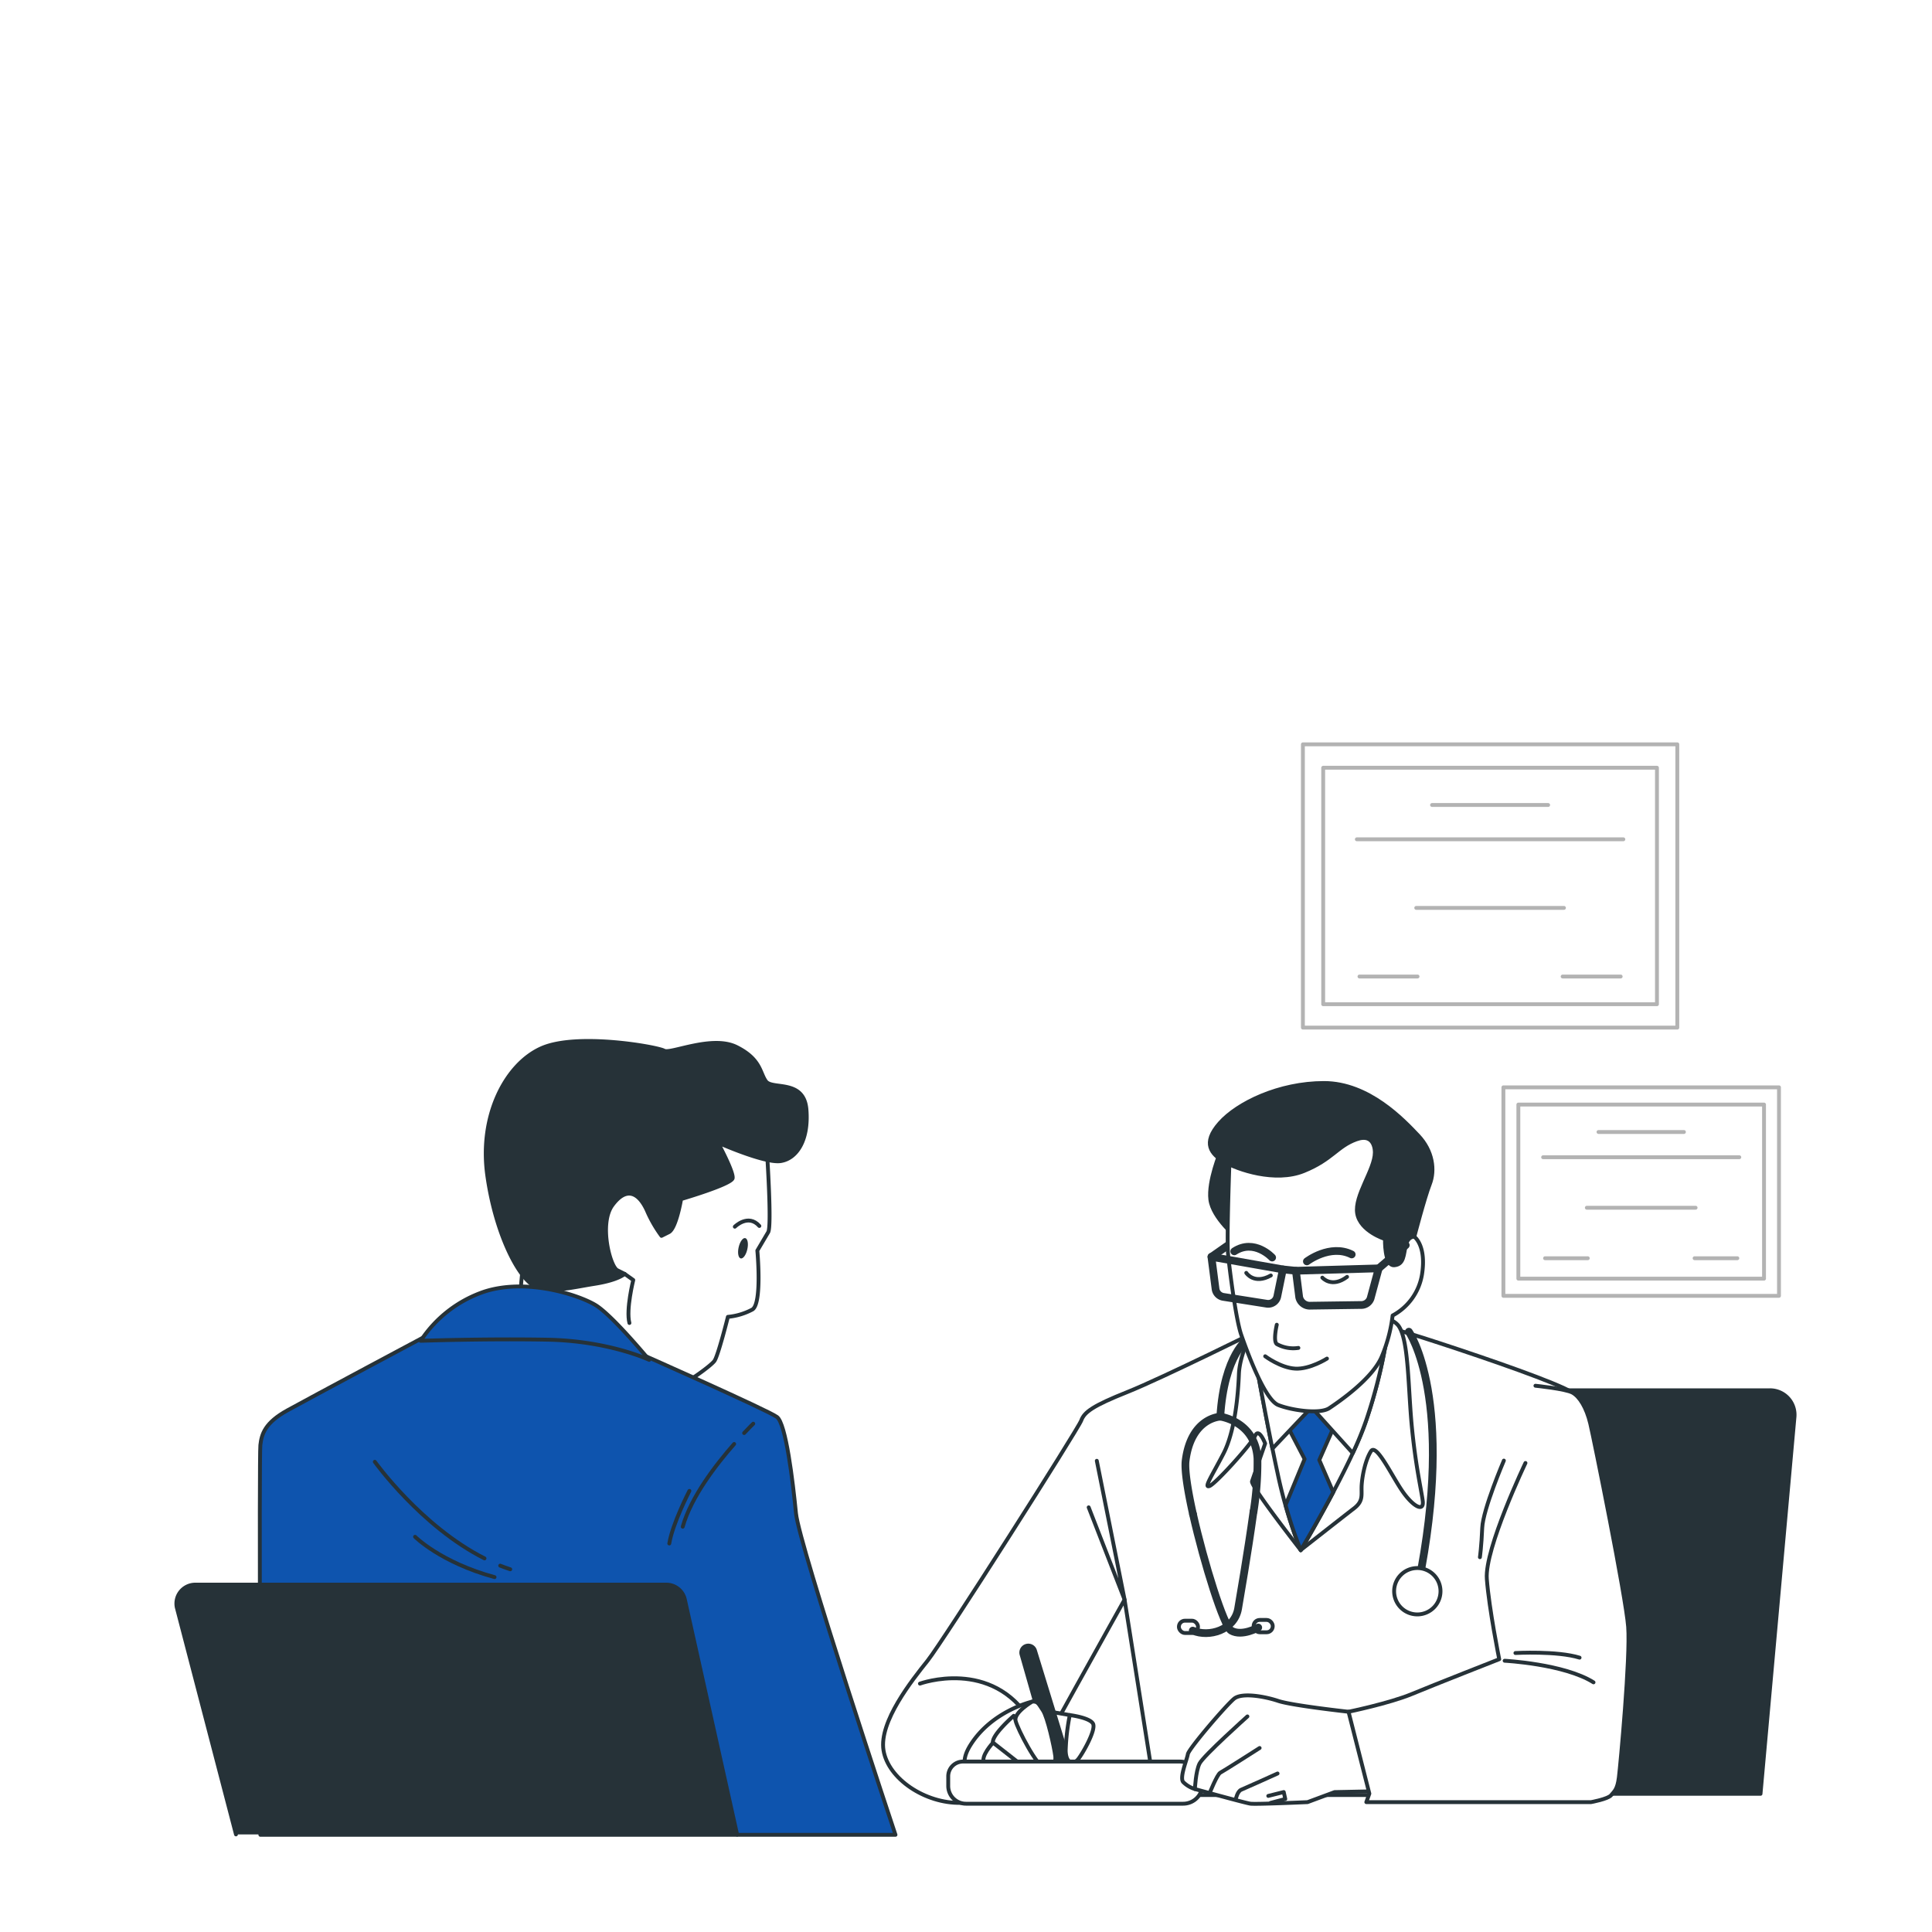 <svg class="animated" id="freepik_stories-medical-prescription" xmlns="http://www.w3.org/2000/svg" viewBox="0 0 500 500" version="1.1" xmlns:xlink="http://www.w3.org/1999/xlink" xmlns:svgjs="http://svgjs.com/svgjs"><style>svg#freepik_stories-medical-prescription:not(.animated) .animable {opacity: 0;}svg#freepik_stories-medical-prescription.animated #freepik--character-2--inject-49 {animation: 1.0s 1 forwards cubic-bezier(.36,-0.01,.5,1.38) slideRight,1.5s Infinite  linear floating;animation-delay: 0s,1s;}svg#freepik_stories-medical-prescription.animated #freepik--character-1--inject-49 {animation: 1s 1 forwards cubic-bezier(.36,-0.01,.5,1.38) slideRight,1.5s Infinite  linear floating;animation-delay: 0s,1s;}            @keyframes slideRight {                0% {                    opacity: 0;                    transform: translateX(30px);                }                100% {                    opacity: 1;                    transform: translateX(0);                }            }                    @keyframes floating {                0% {                    opacity: 1;                    transform: translateY(0px);                }                50% {                    transform: translateY(-10px);                }                100% {                    opacity: 1;                    transform: translateY(0px);                }            }        .animator-hidden { display: none; }</style><g id="freepik--background-simple--inject-49" class="animable animator-hidden" style="transform-origin: 255.072px 250.894px;"><path d="M446.33,145.29s-80.4-115.75-180.78-128C176.94,6.41,94.69,48.79,83.24,140.35,79.16,173,71.9,209.07,59,238.83,44.53,272.21,19.84,300,38.75,364.17s98.77,122.12,156.82,122,112.58-52.89,157.57-100.88S541.4,292.17,446.33,145.29Z" style="fill: #0E54AE; transform-origin: 255.072px 250.894px;" id="elky4x9b95qz" class="animable"></path><g id="elut74vitcokr"><path d="M446.33,145.29s-80.4-115.75-180.78-128C176.94,6.41,94.69,48.79,83.24,140.35,79.16,173,71.9,209.07,59,238.83,44.53,272.21,19.84,300,38.75,364.17s98.77,122.12,156.82,122,112.58-52.89,157.57-100.88S541.4,292.17,446.33,145.29Z" style="fill: rgb(255, 255, 255); opacity: 0.7; transform-origin: 255.072px 250.894px;" class="animable" id="el3hgzrveb1f9"></path></g></g><g id="freepik--Window--inject-49" class="animable animator-hidden" style="transform-origin: 126.415px 271.84px;"><g id="elb1l8daq0r6c"><g style="opacity: 0.3; transform-origin: 126.415px 271.84px;" class="animable" id="el2r9a1yy3j7c"><polygon points="123.88 177.63 48.81 177.63 49.57 163.14 124.64 163.14 123.88 177.63" style="fill: none; stroke: rgb(0, 0, 0); stroke-linecap: round; stroke-linejoin: round; transform-origin: 86.725px 170.385px;" id="el4fy1i6bcby" class="animable"></polygon><polygon points="123.88 197.92 48.81 197.92 49.57 183.43 124.64 183.43 123.88 197.92" style="fill: none; stroke: rgb(0, 0, 0); stroke-linecap: round; stroke-linejoin: round; transform-origin: 86.725px 190.675px;" id="elwp3l57v4y7c" class="animable"></polygon><polygon points="123.88 218.21 48.81 218.21 49.57 203.72 124.64 203.72 123.88 218.21" style="fill: none; stroke: rgb(0, 0, 0); stroke-linecap: round; stroke-linejoin: round; transform-origin: 86.725px 210.965px;" id="elfe0ucor5i5" class="animable"></polygon><polygon points="123.88 238.5 48.81 238.5 49.57 224.01 124.64 224.01 123.88 238.5" style="fill: none; stroke: rgb(0, 0, 0); stroke-linecap: round; stroke-linejoin: round; transform-origin: 86.725px 231.255px;" id="elcmxrd8a83ui" class="animable"></polygon><polygon points="123.88 258.8 48.81 258.8 49.57 244.3 124.64 244.3 123.88 258.8" style="fill: none; stroke: rgb(0, 0, 0); stroke-linecap: round; stroke-linejoin: round; transform-origin: 86.725px 251.55px;" id="el55om8cjy60e" class="animable"></polygon><polygon points="123.88 279.09 48.81 279.09 49.57 264.59 124.64 264.59 123.88 279.09" style="fill: none; stroke: rgb(0, 0, 0); stroke-linecap: round; stroke-linejoin: round; transform-origin: 86.725px 271.84px;" id="elguxkz93xxlj" class="animable"></polygon><polygon points="123.88 299.38 48.81 299.38 49.57 284.88 124.64 284.88 123.88 299.38" style="fill: none; stroke: rgb(0, 0, 0); stroke-linecap: round; stroke-linejoin: round; transform-origin: 86.725px 292.13px;" id="elo5qzxkblaf" class="animable"></polygon><polygon points="123.88 319.67 48.81 319.67 49.57 305.17 124.64 305.17 123.88 319.67" style="fill: none; stroke: rgb(0, 0, 0); stroke-linecap: round; stroke-linejoin: round; transform-origin: 86.725px 312.42px;" id="elg0ih1hoxm29" class="animable"></polygon><polygon points="123.88 339.96 48.81 339.96 49.57 325.46 124.64 325.46 123.88 339.96" style="fill: none; stroke: rgb(0, 0, 0); stroke-linecap: round; stroke-linejoin: round; transform-origin: 86.725px 332.71px;" id="elm4l9gdn2ssf" class="animable"></polygon><polygon points="123.88 360.25 48.81 360.25 49.57 345.75 124.64 345.75 123.88 360.25" style="fill: none; stroke: rgb(0, 0, 0); stroke-linecap: round; stroke-linejoin: round; transform-origin: 86.725px 353px;" id="elj4qptz3p2f" class="animable"></polygon><polygon points="123.88 380.54 48.81 380.54 49.57 366.05 124.64 366.05 123.88 380.54" style="fill: none; stroke: rgb(0, 0, 0); stroke-linecap: round; stroke-linejoin: round; transform-origin: 86.725px 373.295px;" id="elc9b64liblli" class="animable"></polygon><polygon points="203.26 177.63 128.19 177.63 128.95 163.14 204.02 163.14 203.26 177.63" style="fill: none; stroke: rgb(0, 0, 0); stroke-linecap: round; stroke-linejoin: round; transform-origin: 166.105px 170.385px;" id="elj538j3gtiij" class="animable"></polygon><polygon points="203.26 197.92 128.19 197.92 128.95 183.43 204.02 183.43 203.26 197.92" style="fill: none; stroke: rgb(0, 0, 0); stroke-linecap: round; stroke-linejoin: round; transform-origin: 166.105px 190.675px;" id="elrgt0zl0pz1" class="animable"></polygon><polygon points="203.26 218.21 128.19 218.21 128.95 203.72 204.02 203.72 203.26 218.21" style="fill: none; stroke: rgb(0, 0, 0); stroke-linecap: round; stroke-linejoin: round; transform-origin: 166.105px 210.965px;" id="eldkwfvhxmao9" class="animable"></polygon><polygon points="203.26 238.5 128.19 238.5 128.95 224.01 204.02 224.01 203.26 238.5" style="fill: none; stroke: rgb(0, 0, 0); stroke-linecap: round; stroke-linejoin: round; transform-origin: 166.105px 231.255px;" id="eljigo8q3wmfn" class="animable"></polygon><polygon points="203.26 258.8 128.19 258.8 128.95 244.3 204.02 244.3 203.26 258.8" style="fill: none; stroke: rgb(0, 0, 0); stroke-linecap: round; stroke-linejoin: round; transform-origin: 166.105px 251.55px;" id="elofwj1ane69l" class="animable"></polygon><polygon points="203.26 279.09 128.19 279.09 128.95 264.59 204.02 264.59 203.26 279.09" style="fill: none; stroke: rgb(0, 0, 0); stroke-linecap: round; stroke-linejoin: round; transform-origin: 166.105px 271.84px;" id="elp2ktfvf06od" class="animable"></polygon><polygon points="203.26 299.38 128.19 299.38 128.95 284.88 204.02 284.88 203.26 299.38" style="fill: none; stroke: rgb(0, 0, 0); stroke-linecap: round; stroke-linejoin: round; transform-origin: 166.105px 292.13px;" id="elcgw3evd12ac" class="animable"></polygon><polygon points="203.26 319.67 128.19 319.67 128.95 305.17 204.02 305.17 203.26 319.67" style="fill: none; stroke: rgb(0, 0, 0); stroke-linecap: round; stroke-linejoin: round; transform-origin: 166.105px 312.42px;" id="elqct3yplh1z" class="animable"></polygon><polygon points="203.26 339.96 128.19 339.96 128.95 325.46 204.02 325.46 203.26 339.96" style="fill: none; stroke: rgb(0, 0, 0); stroke-linecap: round; stroke-linejoin: round; transform-origin: 166.105px 332.71px;" id="el2oeki7a93it" class="animable"></polygon><polygon points="203.26 360.25 128.19 360.25 128.95 345.75 204.02 345.75 203.26 360.25" style="fill: none; stroke: rgb(0, 0, 0); stroke-linecap: round; stroke-linejoin: round; transform-origin: 166.105px 353px;" id="elafqhstrzsv" class="animable"></polygon><polygon points="203.26 380.54 128.19 380.54 128.95 366.05 204.02 366.05 203.26 380.54" style="fill: none; stroke: rgb(0, 0, 0); stroke-linecap: round; stroke-linejoin: round; transform-origin: 166.105px 373.295px;" id="elbck80hsyhze" class="animable"></polygon></g></g></g><g id="freepik--Diplomas--inject-49" class="animable" style="transform-origin: 398.795px 263.995px;"><g id="el6n1lgjzunbi"><g style="opacity: 0.3; transform-origin: 385.64px 229.285px;" class="animable" id="elw3md6vujo1h"><rect x="337.19" y="192.63" width="96.9" height="73.31" style="fill: none; stroke: rgb(0, 0, 0); stroke-linecap: round; stroke-linejoin: round; transform-origin: 385.64px 229.285px;" id="el9e0bxbh7efp" class="animable"></rect><rect x="342.44" y="198.69" width="86.38" height="61.2" style="fill: none; stroke: rgb(0, 0, 0); stroke-linecap: round; stroke-linejoin: round; transform-origin: 385.63px 229.29px;" id="el7nlv4ufm24r" class="animable"></rect><line x1="370.61" y1="208.33" x2="400.66" y2="208.33" style="fill: none; stroke: rgb(0, 0, 0); stroke-linecap: round; stroke-linejoin: round; transform-origin: 385.635px 208.33px;" id="ellhqckjhjodq" class="animable"></line><line x1="351.15" y1="217.21" x2="420.12" y2="217.21" style="fill: none; stroke: rgb(0, 0, 0); stroke-linecap: round; stroke-linejoin: round; transform-origin: 385.635px 217.21px;" id="elp3s8b4gg5y" class="animable"></line><line x1="366.52" y1="234.96" x2="404.75" y2="234.96" style="fill: none; stroke: rgb(0, 0, 0); stroke-linecap: round; stroke-linejoin: round; transform-origin: 385.635px 234.96px;" id="elu5jj5yfk8" class="animable"></line><line x1="351.83" y1="252.72" x2="366.86" y2="252.72" style="fill: none; stroke: rgb(0, 0, 0); stroke-linecap: round; stroke-linejoin: round; transform-origin: 359.345px 252.72px;" id="eljuu932bb0wd" class="animable"></line><line x1="404.41" y1="252.72" x2="419.43" y2="252.72" style="fill: none; stroke: rgb(0, 0, 0); stroke-linecap: round; stroke-linejoin: round; transform-origin: 411.92px 252.72px;" id="el7kvpv92zgbk" class="animable"></line></g></g><g id="ellyg12a22okm"><g style="opacity: 0.3; transform-origin: 424.74px 308.38px;" class="animable" id="el8cm9kz05uer"><rect x="389.08" y="281.4" width="71.32" height="53.96" style="fill: none; stroke: rgb(0, 0, 0); stroke-linecap: round; stroke-linejoin: round; transform-origin: 424.74px 308.38px;" id="elbij7q9km32h" class="animable"></rect><rect x="392.95" y="285.86" width="63.58" height="45.05" style="fill: none; stroke: rgb(0, 0, 0); stroke-linecap: round; stroke-linejoin: round; transform-origin: 424.74px 308.385px;" id="el3atan728n4a" class="animable"></rect><line x1="413.69" y1="292.96" x2="435.8" y2="292.96" style="fill: none; stroke: rgb(0, 0, 0); stroke-linecap: round; stroke-linejoin: round; transform-origin: 424.745px 292.96px;" id="elu8slfo3srbk" class="animable"></line><line x1="399.36" y1="299.49" x2="450.13" y2="299.49" style="fill: none; stroke: rgb(0, 0, 0); stroke-linecap: round; stroke-linejoin: round; transform-origin: 424.745px 299.49px;" id="ellow2bje879j" class="animable"></line><line x1="410.67" y1="312.56" x2="438.82" y2="312.56" style="fill: none; stroke: rgb(0, 0, 0); stroke-linecap: round; stroke-linejoin: round; transform-origin: 424.745px 312.56px;" id="elttyxz1e93st" class="animable"></line><line x1="399.86" y1="325.63" x2="410.92" y2="325.63" style="fill: none; stroke: rgb(0, 0, 0); stroke-linecap: round; stroke-linejoin: round; transform-origin: 405.39px 325.63px;" id="el607gpqv7kb6" class="animable"></line><line x1="438.56" y1="325.63" x2="449.62" y2="325.63" style="fill: none; stroke: rgb(0, 0, 0); stroke-linecap: round; stroke-linejoin: round; transform-origin: 444.09px 325.63px;" id="eltfoo0bzk11" class="animable"></line></g></g></g><g id="freepik--Document--inject-49" class="animable animator-hidden" style="transform-origin: 273.1px 177.67px;"><path d="M377.78,319.36l-103.53-3.6q-6.4-.22-12.8,0L165,319.36l4.28-135.42q.24-7.69,0-15.4L165,40.76H377.78Z" style="fill: rgb(38, 50, 56); stroke: rgb(38, 50, 56); stroke-linecap: round; stroke-linejoin: round; transform-origin: 271.39px 180.06px;" id="elurjp5q52qff" class="animable"></path><rect x="168.42" y="35.98" width="212.78" height="278.6" style="fill: rgb(255, 255, 255); stroke: rgb(38, 50, 56); stroke-linecap: round; stroke-linejoin: round; transform-origin: 274.81px 175.28px;" id="elb2xaknsvxqt" class="animable"></rect><rect x="182.56" y="111.91" width="184.49" height="186.76" style="fill: rgb(255, 255, 255); stroke: rgb(38, 50, 56); stroke-linecap: round; stroke-linejoin: round; transform-origin: 274.805px 205.29px;" id="elo14l13bt1rn" class="animable"></rect><path d="M184.29,84V49.85h10a9.68,9.68,0,0,1,5,1.14,6.78,6.78,0,0,1,2.83,3.31,13.65,13.65,0,0,1,.9,5.25,11,11,0,0,1-1.14,5.37,6.77,6.77,0,0,1-3.18,3,11.56,11.56,0,0,1-4.83.93h-3.37V84Zm6.24-19.56h2.36a5.91,5.91,0,0,0,2.64-.49,2.54,2.54,0,0,0,1.3-1.56,9.39,9.39,0,0,0,.36-2.89,13.69,13.69,0,0,0-.27-3,2.62,2.62,0,0,0-1.18-1.71,5.75,5.75,0,0,0-2.85-.55h-2.36Z" style="fill: #0E54AE; transform-origin: 193.66px 66.92px;" id="elwrfz1b5aj9" class="animable"></path><path d="M191.88,100.47l6.87-18.12-6.66-16h5.82l4.42,10.58,3.88-10.58h5.4L205,83.53l7.08,16.94H206.3L201.45,89l-4.22,11.46Z" style="fill: #0E54AE; transform-origin: 201.98px 83.41px;" id="eld3gerj5pc07" class="animable"></path><line x1="287.57" y1="60.38" x2="366.44" y2="60.38" style="fill: none; stroke: rgb(38, 50, 56); stroke-linecap: round; stroke-linejoin: round; transform-origin: 327.005px 60.38px;" id="el124toif68up" class="animable"></line><line x1="287.57" y1="77.4" x2="366.44" y2="77.4" style="fill: none; stroke: rgb(38, 50, 56); stroke-linecap: round; stroke-linejoin: round; transform-origin: 327.005px 77.4px;" id="eleqnnwzkwsqu" class="animable"></line><line x1="304.6" y1="70.03" x2="366.44" y2="70.03" style="fill: none; stroke: rgb(38, 50, 56); stroke-linecap: round; stroke-linejoin: round; transform-origin: 335.52px 70.03px;" id="elkjystti4lwq" class="animable"></line><line x1="304.6" y1="85.35" x2="366.44" y2="85.35" style="fill: none; stroke: rgb(38, 50, 56); stroke-linecap: round; stroke-linejoin: round; transform-origin: 335.52px 85.35px;" id="el5z5f1ynhrkd" class="animable"></line><line x1="188.84" y1="132.44" x2="250.69" y2="132.44" style="fill: none; stroke: rgb(38, 50, 56); stroke-linecap: round; stroke-linejoin: round; transform-origin: 219.765px 132.44px;" id="elp62f160wob" class="animable"></line><line x1="188.84" y1="148.59" x2="250.69" y2="148.59" style="fill: none; stroke: rgb(38, 50, 56); stroke-linecap: round; stroke-linejoin: round; transform-origin: 219.765px 148.59px;" id="el69sxejt990d" class="animable"></line><line x1="188.84" y1="140.79" x2="282.47" y2="140.79" style="fill: none; stroke: rgb(38, 50, 56); stroke-linecap: round; stroke-linejoin: round; transform-origin: 235.655px 140.79px;" id="elozrnurb9rk" class="animable"></line><line x1="188.84" y1="168.27" x2="250.69" y2="168.27" style="fill: none; stroke: rgb(38, 50, 56); stroke-linecap: round; stroke-linejoin: round; transform-origin: 219.765px 168.27px;" id="el023q747xdelc" class="animable"></line><line x1="188.84" y1="184.42" x2="250.69" y2="184.42" style="fill: none; stroke: rgb(38, 50, 56); stroke-linecap: round; stroke-linejoin: round; transform-origin: 219.765px 184.42px;" id="eldrzv6a3s3ke" class="animable"></line><line x1="188.84" y1="176.62" x2="282.47" y2="176.62" style="fill: none; stroke: rgb(38, 50, 56); stroke-linecap: round; stroke-linejoin: round; transform-origin: 235.655px 176.62px;" id="elpm5e3mx8oze" class="animable"></line><line x1="187.52" y1="288.6" x2="246.15" y2="288.6" style="fill: none; stroke: rgb(38, 50, 56); stroke-linecap: round; stroke-linejoin: round; transform-origin: 216.835px 288.6px;" id="elq9530wql4fo" class="animable"></line><line x1="298.7" y1="288.6" x2="357.33" y2="288.6" style="fill: none; stroke: rgb(38, 50, 56); stroke-linecap: round; stroke-linejoin: round; transform-origin: 328.015px 288.6px;" id="el46fkwl8kge8" class="animable"></line><path d="M195.79,224.23a21,21,0,1,0,29,6.51A21,21,0,0,0,195.79,224.23ZM215.94,256a16.59,16.59,0,1,1,5.13-22.9A16.59,16.59,0,0,1,215.94,256Z" style="fill: #0E54AE; transform-origin: 207.04px 241.962px;" id="elqvgxeb6pj6l" class="animable"></path><g id="ela3hvb8lbali"><rect x="196.24" y="240.54" width="21.17" height="3.41" style="fill: #0E54AE; transform-origin: 206.825px 242.245px; transform: rotate(-32.36deg);" class="animable" id="el7k0n76o26qi"></rect></g><path d="M196.91,282s.29,6.66,9-5.22,7.54-11,5.22-4.34a58.76,58.76,0,0,1-7,13s10.44-16.52,10.44-11.89-9.86,24.35-7.83,22.61,8.41-10.43,8.41-10.43-.87,5.79,1.44,3.18,4.93-7.82,4.64-4.92-4.06,6.37-.29,2.9,6.67-7.83,5.8-4.64-3.19,4.35-.87,3.19,15.36-22.9,11.3-20.29-11.59,25.21-8.11,23.47,7.53-10.43,7.24-6.08.87,4.35,2,2.9" style="fill: none; stroke: rgb(38, 50, 56); stroke-linecap: round; stroke-linejoin: round; transform-origin: 217.605px 280.6px;" id="el5r555dhbex7" class="animable"></path></g><g id="freepik--Table--inject-49" class="animable animator-hidden" style="transform-origin: 254.82px 470.03px;"><line x1="483.09" y1="465.25" x2="26.55" y2="465.25" style="fill: none; stroke: rgb(38, 50, 56); stroke-linecap: round; stroke-linejoin: round; transform-origin: 254.82px 465.25px;" id="elr3uccrmddrc" class="animable"></line><line x1="483.09" y1="474.81" x2="26.55" y2="474.81" style="fill: none; stroke: rgb(38, 50, 56); stroke-linecap: round; stroke-linejoin: round; transform-origin: 254.82px 474.81px;" id="elj4qif58qeg" class="animable"></line></g><g id="freepik--character-2--inject-49" class="animable" style="transform-origin: 346.485px 373.555px;"><path d="M458.08,359.8h-96.8a6.35,6.35,0,0,0-6.29,5.44l-14.48,99H455.62l8.79-97.54A6.35,6.35,0,0,0,458.08,359.8Z" style="fill: rgb(38, 50, 56); stroke: rgb(38, 50, 56); stroke-linecap: round; stroke-linejoin: round; transform-origin: 402.472px 412.02px;" id="elloempg9ohc8" class="animable"></path><path d="M327,343.64s-26.19,13-35.18,16.59-11.2,5.2-12,7.4-35.78,57.17-39.77,62.17-12.6,15.79-11.4,23.18,10.8,13.8,20,13.6,15-2,16-4.6,26.39-48,26.39-48l8,50.57H401.19s8-69.16,8-79.36,2-22.19-2.2-24.79-21.59-8.59-34.39-12.79-16.79-5-19.78-5S327,343.64,327,343.64Z" style="fill: rgb(255, 255, 255); stroke: rgb(38, 50, 56); stroke-linecap: round; stroke-linejoin: round; transform-origin: 319.101px 404.597px;" id="elkxux1imd38d" class="animable"></path><path d="M324.23,344s-3.4,6.4-3.6,11.6-1,14.79-4,20.59-5.2,9-3.6,8.39,10.79-10.79,11.79-13,2.6,2,2.6,2-3,8.59-3.4,9.79,12.59,17.79,12.59,17.79,11.2-8.79,13.8-10.79,1.8-3.6,2-6.2,1-6.39,2.39-8.59S360.21,382,363,386s5.6,5.4,5.2,2.4-1.8-8.8-2.8-19-.8-22.39-3.4-26.19-16.24-4.55-25.19-5.19A13.22,13.22,0,0,0,324.23,344Z" style="fill: rgb(255, 255, 255); stroke: rgb(38, 50, 56); stroke-linecap: round; stroke-linejoin: round; transform-origin: 340.365px 369.549px;" id="eluyqotavfuel" class="animable"></path><polyline points="283.85 378.05 291.05 414.01 281.75 390.1" style="fill: none; stroke: rgb(38, 50, 56); stroke-linecap: round; stroke-linejoin: round; transform-origin: 286.4px 396.03px;" id="elzv55uekin9f" class="animable"></polyline><path d="M325.23,353.64s2.8,15.59,5.4,27.58a123,123,0,0,0,6,20s13.2-22.19,17-33.78a133.83,133.83,0,0,0,5-19.59H325.23Z" style="fill: none; stroke: rgb(38, 50, 56); stroke-linecap: round; stroke-linejoin: round; transform-origin: 341.93px 374.535px;" id="elvcizzz7vlyb" class="animable"></path><path d="M339.82,359l-7.19,9,5,9.6-4.92,11.91a108.59,108.59,0,0,0,3.92,11.67s4.12-6.92,8.41-15l-3.61-8.33,4.4-10Z" style="fill: #0E54AE; stroke: rgb(38, 50, 56); stroke-linecap: round; stroke-linejoin: round; transform-origin: 339.23px 380.09px;" id="elkuspejb669" class="animable"></path><path d="M325.23,347.84v5.8s1.93,10.76,4.07,21.27l10.12-10.68,10.67,11.82a84.2,84.2,0,0,0,3.53-8.62,133.83,133.83,0,0,0,5-19.59Z" style="fill: rgb(255, 255, 255); stroke: rgb(38, 50, 56); stroke-linecap: round; stroke-linejoin: round; transform-origin: 341.925px 361.945px;" id="elg1zzq0u6dzf" class="animable"></path><path d="M238.08,435.72s18.67-6.82,28.74,9.77" style="fill: none; stroke: rgb(38, 50, 56); stroke-linecap: round; stroke-linejoin: round; transform-origin: 252.45px 439.911px;" id="elkl2iqevms8g" class="animable"></path><path d="M267.15,440.37s-10.43,2.36-16,11.25,5.76,9.88,8.89,9.88,6.09-2.1,6.26-3.19,4.27-11.63,4.11-14.09A4,4,0,0,0,267.15,440.37Z" style="fill: rgb(255, 255, 255); stroke: rgb(38, 50, 56); stroke-linecap: round; stroke-linejoin: round; transform-origin: 260.024px 450.935px;" id="elyspr5bkfo1" class="animable"></path><path d="M262.35,444.05s-5.77,5-5.38,7,8.95,9.7,10.6,8.59a2.54,2.54,0,0,0,1.11-3.42C268.21,455.47,262.35,444.05,262.35,444.05Z" style="fill: rgb(255, 255, 255); stroke: rgb(38, 50, 56); stroke-linecap: round; stroke-linejoin: round; transform-origin: 262.955px 451.899px;" id="el1i199s3zk2b" class="animable"></path><path d="M257,451s-3.39,3.61-2.28,5.26,8.86,5.86,10.87,4.59.71-2.57.71-2.57Z" style="fill: rgb(255, 255, 255); stroke: rgb(38, 50, 56); stroke-linecap: round; stroke-linejoin: round; transform-origin: 260.605px 456.043px;" id="elkyr94qn74vh" class="animable"></path><polygon points="276.86 443.86 269.92 442.66 271.55 452.65 278.64 452.87 276.86 443.86" style="fill: rgb(255, 255, 255); stroke: rgb(38, 50, 56); stroke-linecap: round; stroke-linejoin: round; transform-origin: 274.28px 447.765px;" id="el5s1cmxm0ag" class="animable"></polygon><path d="M264.37,428.15l8.13,28.49,3.95,3.59v-5.07l-8.6-28a1.8,1.8,0,0,0-2.32-1.18h0A1.81,1.81,0,0,0,264.37,428.15Z" style="fill: rgb(38, 50, 56); stroke: rgb(38, 50, 56); stroke-linecap: round; stroke-linejoin: round; transform-origin: 270.38px 443.054px;" id="el5sn93lwfdp5" class="animable"></path><path d="M267.15,440.37s-4.8,2.81-4.32,4.94,5.66,12.09,7.53,12.22,3-1,2.73-3.16-2-10-3.17-11.71S268.62,440.27,267.15,440.37Z" style="fill: rgb(255, 255, 255); stroke: rgb(38, 50, 56); stroke-linecap: round; stroke-linejoin: round; transform-origin: 267.963px 448.95px;" id="elzh2bbgkh5x" class="animable"></path><path d="M276.86,443.86s5.11.64,6,2.2-2.68,7.78-3.82,9.2-3.18,1.36-3.24-2.24A54.93,54.93,0,0,1,276.86,443.86Z" style="fill: rgb(255, 255, 255); stroke: rgb(38, 50, 56); stroke-linecap: round; stroke-linejoin: round; transform-origin: 279.4px 449.992px;" id="els41pcpbw3dm" class="animable"></path><path d="M249.22,455.89h56.07a5.92,5.92,0,0,1,5.91,5.91h0a5,5,0,0,1-5,5H250a4.6,4.6,0,0,1-4.6-4.6V459.7A3.81,3.81,0,0,1,249.22,455.89Z" style="fill: rgb(255, 255, 255); stroke: rgb(38, 50, 56); stroke-linecap: round; stroke-linejoin: round; transform-origin: 278.3px 461.345px;" id="el82nh218li85" class="animable"></path><path d="M349,443s-14.59-1.6-18.19-2.8-9.4-2.2-11.4-.6-11.79,13-12,14.39-2.2,6-1.2,7.2a7.25,7.25,0,0,0,3,1.8s13,3.6,14.39,3.8,14.79-.4,14.79-.4l7-2.6,9.79-.2s.2,3.2.4-4.6S349,443,349,443Z" style="fill: rgb(255, 255, 255); stroke: rgb(38, 50, 56); stroke-linecap: round; stroke-linejoin: round; transform-origin: 330.757px 452.801px;" id="el4cc6hzcp3z8" class="animable"></path><path d="M309.24,463s.2-4.6,1.2-6.6,12.39-12.19,12.39-12.19" style="fill: none; stroke: rgb(38, 50, 56); stroke-linecap: round; stroke-linejoin: round; transform-origin: 316.035px 453.605px;" id="elk1pjviy74xl" class="animable"></path><path d="M313,464.18s2-5,2.8-5.4,10.19-6.4,10.19-6.4" style="fill: none; stroke: rgb(38, 50, 56); stroke-linecap: round; stroke-linejoin: round; transform-origin: 319.495px 458.28px;" id="elhjwv2imctg" class="animable"></path><path d="M319.83,465.58s.4-2,1.4-2.4,9.4-4.2,9.4-4.2" style="fill: none; stroke: rgb(38, 50, 56); stroke-linecap: round; stroke-linejoin: round; transform-origin: 325.23px 462.28px;" id="ele7iblsl1zl9" class="animable"></path><polyline points="328.83 466.58 332.63 465.58 332.23 463.78 328.23 464.78" style="fill: none; stroke: rgb(38, 50, 56); stroke-linecap: round; stroke-linejoin: round; transform-origin: 330.43px 465.18px;" id="elf3sj5zypa58" class="animable"></polyline><path d="M394.79,378.62s-10.59,22.19-10,30S388,429.4,388,429.4s-16.79,6.59-22.59,9S349,443,349,443l5.39,21.19-.79,2.2h58.16s4.4-.8,5.2-1.8,1.6-1.4,2-4.6,3-31.18,2.4-39-8.8-48.37-9.8-52.57-2.79-7-4.59-8-9.6-1.79-9.6-1.79" style="fill: rgb(255, 255, 255); stroke: rgb(38, 50, 56); stroke-linecap: round; stroke-linejoin: round; transform-origin: 385.225px 412.51px;" id="elg56emdr030k" class="animable"></path><path d="M389.4,429.8s15.39.8,23,5.59" style="fill: none; stroke: rgb(38, 50, 56); stroke-linecap: round; stroke-linejoin: round; transform-origin: 400.9px 432.595px;" id="elcilrb81fr5m" class="animable"></path><path d="M392.19,427.8s10.8-.6,16.6,1.2" style="fill: none; stroke: rgb(38, 50, 56); stroke-linecap: round; stroke-linejoin: round; transform-origin: 400.49px 428.352px;" id="el133ddn8ngiv" class="animable"></path><path d="M389.2,378s-5.4,12.6-5.6,17.4S383,403,383,403" style="fill: none; stroke: rgb(38, 50, 56); stroke-linecap: round; stroke-linejoin: round; transform-origin: 386.1px 390.5px;" id="eluzkfcx0do5q" class="animable"></path><path d="M364.61,344.64S376.8,362,367,410.41" style="fill: none; stroke: rgb(38, 50, 56); stroke-linecap: round; stroke-linejoin: round; stroke-width: 2px; transform-origin: 367.711px 377.525px;" id="el8xb31kbxdxm" class="animable"></path><path d="M372.8,411.81a6,6,0,1,0-6,6A6,6,0,0,0,372.8,411.81Z" style="fill: rgb(255, 255, 255); stroke: rgb(38, 50, 56); stroke-linecap: round; stroke-linejoin: round; transform-origin: 366.8px 411.81px;" id="elvadaw6wgqm" class="animable"></path><path d="M323,346.44s-6.19,4-7.19,20.19" style="fill: none; stroke: rgb(38, 50, 56); stroke-linecap: round; stroke-linejoin: round; stroke-width: 2px; transform-origin: 319.405px 356.535px;" id="el0d3cpsiufdb5" class="animable"></path><path d="M324.41,391.16c-1.51,10.92-3.57,22.65-4,25.22-1,5.5-7.53,7.42-11.73,5.62" style="fill: none; stroke: rgb(38, 50, 56); stroke-linecap: round; stroke-linejoin: round; stroke-width: 2px; transform-origin: 316.545px 406.908px;" id="elkk09cn0sfx" class="animable"></path><path d="M308.75,391.88c-1.37-6.12-2.21-11.43-1.91-13.86,1.4-11.19,9-11.39,9-11.39s9,1.2,9.59,10.8a79.93,79.93,0,0,1-1,13.73" style="fill: none; stroke: rgb(38, 50, 56); stroke-linecap: round; stroke-linejoin: round; stroke-width: 2px; transform-origin: 316.108px 379.255px;" id="elf1gxvmima3b" class="animable"></path><path d="M325.63,421.2s-4.2,2.4-7,.8c-1.89-1.08-7-17.36-9.88-30.12" style="fill: none; stroke: rgb(38, 50, 56); stroke-linecap: round; stroke-linejoin: round; stroke-width: 2px; transform-origin: 317.19px 407.215px;" id="el4uuejnddmfh" class="animable"></path><g id="elt6rbmp1mrm8"><rect x="324.44" y="419.24" width="4.94" height="3.19" rx="1.57" style="fill: none; stroke: rgb(38, 50, 56); stroke-linecap: round; stroke-linejoin: round; transform-origin: 326.91px 420.835px; transform: rotate(-23.32deg);" class="animable" id="elyl81rw8vtzq"></rect></g><g id="elorjo2khgt5g"><rect x="305.1" y="419.43" width="4.94" height="3.19" rx="1.57" style="fill: none; stroke: rgb(38, 50, 56); stroke-linecap: round; stroke-linejoin: round; transform-origin: 307.57px 421.025px; transform: rotate(30.99deg);" class="animable" id="el8ino1pfpd2j"></rect></g><path d="M315.84,298.07s-3.2,7.59-2.6,12.39,7,10,7,10,2.2-21.39,2.2-22.19S318.43,295.67,315.84,298.07Z" style="fill: rgb(38, 50, 56); stroke: rgb(38, 50, 56); stroke-linecap: round; stroke-linejoin: round; transform-origin: 317.803px 308.664px;" id="elpzs90pzzoof" class="animable"></path><line x1="313.54" y1="325.26" x2="317.79" y2="322.29" style="fill: none; stroke: rgb(38, 50, 56); stroke-linecap: round; stroke-linejoin: round; stroke-width: 2px; transform-origin: 315.665px 323.775px;" id="elpqf2m8e114m" class="animable"></line><path d="M318.23,299.47s-.8,21.19-.4,25.18,2,16.79,3.4,20.79,6,16.79,9.6,18.19,10.79,2.4,13.19.8,11.19-7.59,13.59-13.39a39.31,39.31,0,0,0,2.8-10.59,14.73,14.73,0,0,0,7.6-10.6c1.2-7.6-2-9.79-2-9.79l.2-13.2s-2.2-9.19-8-14.19-12.59-5.4-19.59-1.6S318.23,299.47,318.23,299.47Z" style="fill: rgb(255, 255, 255); stroke: rgb(38, 50, 56); stroke-linecap: round; stroke-linejoin: round; transform-origin: 342.999px 326.889px;" id="ell64yra9xxmf" class="animable"></path><path d="M355.81,298.27s.2-5.2-4.79-3.4-6.2,5.2-13.6,8.2-17.19-.4-20.58-2.4-5.8-4.8-1.2-10,15.39-10.39,27-10.39,20.59,9.59,24.39,13.59,4.4,9,3,12.59-4,13.6-4,13.6-1.6-.2-2.2,2.19-.4,5-3,5.2-2.4-6.79-2.4-6.79-6.39-2-7.19-6.6S355.81,302.67,355.81,298.27Z" style="fill: rgb(38, 50, 56); stroke: rgb(38, 50, 56); stroke-linecap: round; stroke-linejoin: round; transform-origin: 341.909px 303.867px;" id="elfuexnkk592l" class="animable"></path><path d="M332,328.52l-18.49-3.26,1.07,8.29a2.42,2.42,0,0,0,2,2.08l11.24,1.77a2.41,2.41,0,0,0,2.75-1.92Z" style="fill: none; stroke: rgb(38, 50, 56); stroke-linecap: round; stroke-linejoin: round; stroke-width: 2px; transform-origin: 322.755px 331.345px;" id="elnb01uf5puy" class="animable"></path><path d="M335.37,328.87l21.44-.62-2.1,7.76a2.56,2.56,0,0,1-2.54,1.72l-13,.18a2.81,2.81,0,0,1-2.94-2.21Z" style="fill: none; stroke: rgb(38, 50, 56); stroke-linecap: round; stroke-linejoin: round; stroke-width: 2px; transform-origin: 346.09px 333.083px;" id="elc05w07smi3m" class="animable"></path><line x1="332.03" y1="328.52" x2="335.37" y2="328.87" style="fill: none; stroke: rgb(38, 50, 56); stroke-linecap: round; stroke-linejoin: round; stroke-width: 2px; transform-origin: 333.7px 328.695px;" id="elcc4eptgh607" class="animable"></line><line x1="356.81" y1="328.25" x2="363.81" y2="322.25" style="fill: rgb(255, 255, 255); stroke: rgb(38, 50, 56); stroke-linecap: round; stroke-linejoin: round; stroke-width: 2px; transform-origin: 360.31px 325.25px;" id="elg8hm94i3pls" class="animable"></line><path d="M338.22,326.45s6-4.59,11.6-1.8" style="fill: none; stroke: rgb(38, 50, 56); stroke-linecap: round; stroke-linejoin: round; stroke-width: 2px; transform-origin: 344.02px 325.1px;" id="elulhnoei9qs" class="animable"></path><path d="M329.23,325.45s-4.6-5-9.8-1.6" style="fill: none; stroke: rgb(38, 50, 56); stroke-linecap: round; stroke-linejoin: round; stroke-width: 2px; transform-origin: 324.33px 324.058px;" id="elgcoqoake13m" class="animable"></path><path d="M330.43,342.84s-1,4.2,0,5a8.83,8.83,0,0,0,5.59,1" style="fill: none; stroke: rgb(38, 50, 56); stroke-linecap: round; stroke-linejoin: round; transform-origin: 333.003px 345.89px;" id="elcrfi5m2m60o" class="animable"></path><path d="M327.43,351s4,3,7.8,3.2,8.19-2.6,8.19-2.6" style="fill: none; stroke: rgb(38, 50, 56); stroke-linecap: round; stroke-linejoin: round; transform-origin: 335.425px 352.605px;" id="elusspr3oqy1" class="animable"></path><path d="M342.22,330.65s2.4,2.8,6.4-.2" style="fill: none; stroke: rgb(38, 50, 56); stroke-linecap: round; stroke-linejoin: round; transform-origin: 345.42px 331.144px;" id="el1d3hh0s0lk6" class="animable"></path><path d="M322.53,329.42s2,3.1,6.36.67" style="fill: none; stroke: rgb(38, 50, 56); stroke-linecap: round; stroke-linejoin: round; transform-origin: 325.71px 330.22px;" id="el9055iuwperj" class="animable"></path></g><g id="freepik--character-1--inject-49" class="animable" style="transform-origin: 138.698px 372.128px;"><path d="M198.5,298.25s1.27,19.05.31,20.64L196,323.65s1.27,13.66-1.27,15.24a16.73,16.73,0,0,1-6.35,1.91s-2.54,10.16-3.5,11.43-6.67,5.4-8.57,6-7.94,1-22.23-7.62-19.69-11.43-19.37-16.19,1-10.16,1-10.16,1.59-22.87,4.45-29.85,39.06-10.8,47-8.89S198.5,298.25,198.5,298.25Z" style="fill: rgb(255, 255, 255); stroke: rgb(38, 50, 56); stroke-linecap: round; stroke-linejoin: round; transform-origin: 166.933px 321.768px;" id="elob79hif421" class="animable"></path><path d="M161.66,329.68l2.23,1.59s-1.91,7.62-1,11.12" style="fill: none; stroke: rgb(38, 50, 56); stroke-linecap: round; stroke-linejoin: round; transform-origin: 162.775px 336.035px;" id="elactypii8yde" class="animable"></path><path d="M193.41,323.3c-.32,1.46-1.09,2.52-1.71,2.38s-.87-1.42-.54-2.88,1.09-2.52,1.71-2.38S193.74,321.85,193.41,323.3Z" style="fill: rgb(38, 50, 56); transform-origin: 192.285px 323.05px;" id="el0vdq8yd4xop" class="animable"></path><path d="M190.17,317.47s3.46-3.46,6.35-.19" style="fill: none; stroke: rgb(38, 50, 56); stroke-linecap: round; stroke-linejoin: round; transform-origin: 193.345px 316.672px;" id="el29wyev4w7tj" class="animable"></path><path d="M185.8,295.71s4.12,7.62,3.81,9.21-13.34,5.4-13.34,5.4-1.27,7.62-3.18,8.57l-1.9.95a33.26,33.26,0,0,1-3.81-6.67c-2.22-4.76-5.4-6-8.89-1.27s-.64,15.88,1.27,16.83l1.9.95s-1.59,1.59-7.62,2.55-10.48,2.22-14.92.95-10.8-13.34-13-28.9,4.76-28.89,14-33,30.17-.32,31.75.63,12.39-4.12,18.74-.95,6,6.67,7.62,8.89,9.84-.63,10.48,7.31-2.54,12.7-6.67,13.33S185.8,295.71,185.8,295.71Z" style="fill: rgb(38, 50, 56); stroke: rgb(38, 50, 56); stroke-linecap: round; stroke-linejoin: round; transform-origin: 167.252px 301.561px;" id="elzcrtu0u5q4p" class="animable"></path><path d="M110.61,345.56S80.18,361.79,74.38,365s-6.67,6.09-7,9,0,100.85,0,100.85H231.75S206.82,400,206,391.64s-2.6-23.19-4.92-24.93S166,350.48,166,350.48s-7.83-8.4-26.37-8.4S110.61,345.56,110.61,345.56Z" style="fill: #0E54AE; stroke: rgb(38, 50, 56); stroke-linecap: round; stroke-linejoin: round; transform-origin: 149.492px 408.465px;" id="elzr8ilu92ypd" class="animable"></path><path d="M129.45,405.19c.86.34,1.73.65,2.6.94" style="fill: none; stroke: rgb(38, 50, 56); stroke-linecap: round; stroke-linejoin: round; transform-origin: 130.75px 405.66px;" id="elijkdazpxvh" class="animable"></path><path d="M97,378.31s12,16.74,28.39,25" style="fill: none; stroke: rgb(38, 50, 56); stroke-linecap: round; stroke-linejoin: round; transform-origin: 111.195px 390.81px;" id="eltj1ht974sec" class="animable"></path><path d="M107.42,397.72s6.66,6.67,20.57,10.44" style="fill: none; stroke: rgb(38, 50, 56); stroke-linecap: round; stroke-linejoin: round; transform-origin: 117.705px 402.94px;" id="elqubloooeg1p" class="animable"></path><path d="M190,373.7c-4.63,5.26-11.15,13.67-13.31,21.41" style="fill: none; stroke: rgb(38, 50, 56); stroke-linecap: round; stroke-linejoin: round; transform-origin: 183.345px 384.405px;" id="elosb3oqdh1x" class="animable"></path><path d="M194.94,368.45s-.92.89-2.36,2.42" style="fill: none; stroke: rgb(38, 50, 56); stroke-linecap: round; stroke-linejoin: round; transform-origin: 193.76px 369.66px;" id="elagb9x6djoch" class="animable"></path><path d="M178.42,385.84s-4.35,8.4-5.21,13.62" style="fill: none; stroke: rgb(38, 50, 56); stroke-linecap: round; stroke-linejoin: round; transform-origin: 175.815px 392.65px;" id="elakurfzrp4zn" class="animable"></path><path d="M108.87,347s16.81-.58,32.75-.29S168,351.93,168,351.93s-9.57-11.59-13.91-14.2-17.68-7-28.69-3.48A31.94,31.94,0,0,0,108.87,347Z" style="fill: #0E54AE; stroke: rgb(38, 50, 56); stroke-linecap: round; stroke-linejoin: round; transform-origin: 138.435px 342.434px;" id="el7hynupppr04" class="animable"></path><path d="M61.07,474.74,45.75,416a4.9,4.9,0,0,1,4.8-5.9H172.44a4.92,4.92,0,0,1,4.8,3.86l13.53,60.84" style="fill: rgb(38, 50, 56); stroke: rgb(38, 50, 56); stroke-linecap: round; stroke-linejoin: round; transform-origin: 118.208px 442.45px;" id="elhq2nagh6rcl" class="animable"></path></g><defs>     <filter id="active" height="200%">         <feMorphology in="SourceAlpha" result="DILATED" operator="dilate" radius="2"></feMorphology>                <feFlood flood-color="#32DFEC" flood-opacity="1" result="PINK"></feFlood>        <feComposite in="PINK" in2="DILATED" operator="in" result="OUTLINE"></feComposite>        <feMerge>            <feMergeNode in="OUTLINE"></feMergeNode>            <feMergeNode in="SourceGraphic"></feMergeNode>        </feMerge>    </filter>    <filter id="hover" height="200%">        <feMorphology in="SourceAlpha" result="DILATED" operator="dilate" radius="2"></feMorphology>                <feFlood flood-color="#ff0000" flood-opacity="0.5" result="PINK"></feFlood>        <feComposite in="PINK" in2="DILATED" operator="in" result="OUTLINE"></feComposite>        <feMerge>            <feMergeNode in="OUTLINE"></feMergeNode>            <feMergeNode in="SourceGraphic"></feMergeNode>        </feMerge>            <feColorMatrix type="matrix" values="0   0   0   0   0                0   1   0   0   0                0   0   0   0   0                0   0   0   1   0 "></feColorMatrix>    </filter></defs></svg>